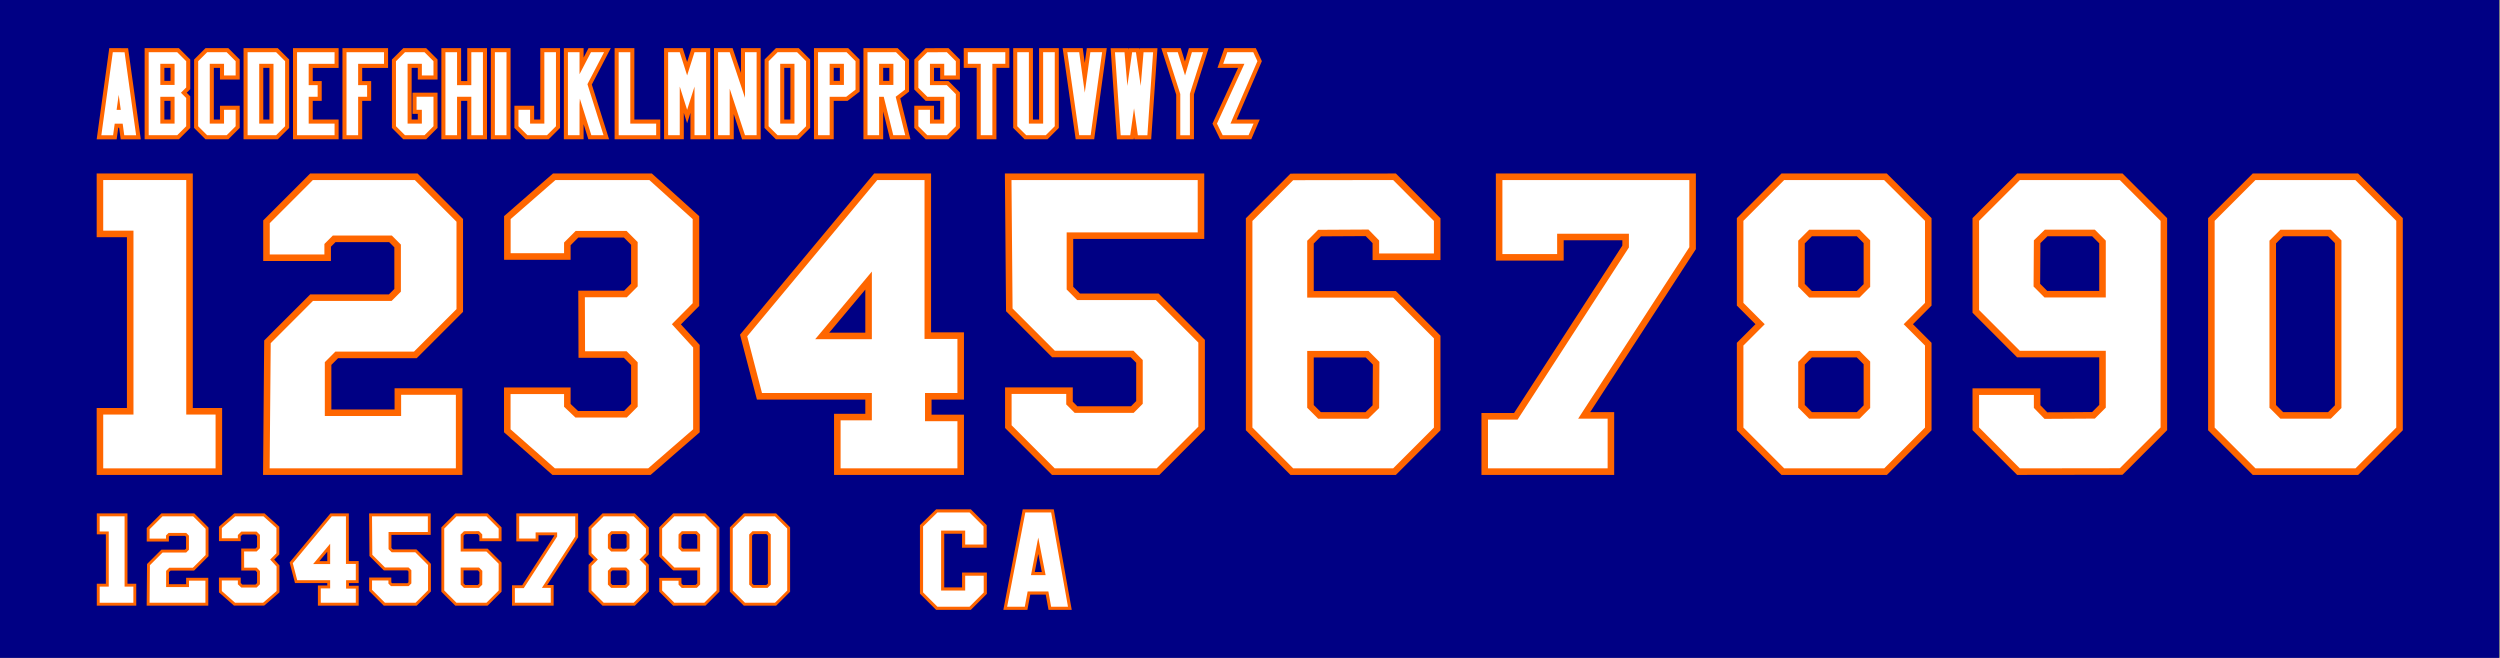 <?xml version="1.0" encoding="UTF-8" standalone="no"?>
<!-- Created with Inkscape (http://www.inkscape.org/) -->

<svg
   width="95in"
   height="25in"
   viewBox="0 0 2413 635"
   version="1.1"
   id="svg1"
   inkscape:version="1.4 (86a8ad7, 2024-10-11)"
   sodipodi:docname="Islanders 2009-Present NEW.svg"
   xml:space="preserve"
   xmlns:inkscape="http://www.inkscape.org/namespaces/inkscape"
   xmlns:sodipodi="http://sodipodi.sourceforge.net/DTD/sodipodi-0.dtd"
   xmlns="http://www.w3.org/2000/svg"
   xmlns:svg="http://www.w3.org/2000/svg"><rect x="0" y="0" width="2413" height="635" fill="#808080" stroke="none"/><sodipodi:namedview
     id="namedview1"
     pagecolor="#000084"
     bordercolor="#000000"
     borderopacity="0.25"
     inkscape:showpageshadow="2"
     inkscape:pageopacity="0.0"
     inkscape:pagecheckerboard="0"
     inkscape:deskcolor="#d1d1d1"
     inkscape:document-units="mm"
     inkscape:zoom="0.074378674"
     inkscape:cx="5445.1091"
     inkscape:cy="1297.4149"
     inkscape:window-width="1920"
     inkscape:window-height="1094"
     inkscape:window-x="-11"
     inkscape:window-y="-11"
     inkscape:window-maximized="1"
     inkscape:current-layer="layer1" /><defs
     id="defs1"><inkscape:path-effect
       effect="offset"
       id="path-effect191"
       is_visible="true"
       lpeversion="1.2"
       linejoin_type="miter"
       unit="mm"
       offset="3.5"
       miter_limit="4"
       attempt_force_join="false"
       update_on_knot_move="true" /><inkscape:path-effect
       effect="offset"
       id="path-effect189"
       is_visible="true"
       lpeversion="1.2"
       linejoin_type="miter"
       unit="mm"
       offset="3"
       miter_limit="4"
       attempt_force_join="false"
       update_on_knot_move="true" /><inkscape:path-effect
       effect="offset"
       id="path-effect169"
       is_visible="true"
       lpeversion="1.2"
       linejoin_type="miter"
       unit="mm"
       offset="6"
       miter_limit="4"
       attempt_force_join="false"
       update_on_knot_move="true" /><inkscape:path-effect
       effect="offset"
       id="path-effect140"
       is_visible="true"
       lpeversion="1.2"
       linejoin_type="miter"
       unit="mm"
       offset="3"
       miter_limit="4"
       attempt_force_join="false"
       update_on_knot_move="true" /><inkscape:path-effect
       effect="offset"
       id="path-effect16"
       is_visible="true"
       lpeversion="1.2"
       linejoin_type="miter"
       unit="mm"
       offset="6"
       miter_limit="4"
       attempt_force_join="false"
       update_on_knot_move="true" /><inkscape:path-effect
       effect="offset"
       id="path-effect13"
       is_visible="true"
       lpeversion="1.2"
       linejoin_type="miter"
       unit="mm"
       offset="6"
       miter_limit="4"
       attempt_force_join="false"
       update_on_knot_move="true" /><inkscape:path-effect
       effect="offset"
       id="path-effect191-2"
       is_visible="true"
       lpeversion="1.2"
       linejoin_type="miter"
       unit="mm"
       offset="3.5"
       miter_limit="4"
       attempt_force_join="false"
       update_on_knot_move="true" /><inkscape:path-effect
       effect="offset"
       id="path-effect189-7"
       is_visible="true"
       lpeversion="1.2"
       linejoin_type="miter"
       unit="mm"
       offset="3"
       miter_limit="4"
       attempt_force_join="false"
       update_on_knot_move="true" /><inkscape:path-effect
       effect="offset"
       id="path-effect169-9"
       is_visible="true"
       lpeversion="1.2"
       linejoin_type="miter"
       unit="mm"
       offset="6"
       miter_limit="4"
       attempt_force_join="false"
       update_on_knot_move="true" /><inkscape:path-effect
       effect="offset"
       id="path-effect140-5"
       is_visible="true"
       lpeversion="1.2"
       linejoin_type="miter"
       unit="mm"
       offset="3"
       miter_limit="4"
       attempt_force_join="false"
       update_on_knot_move="true" /><inkscape:path-effect
       effect="offset"
       id="path-effect16-4"
       is_visible="true"
       lpeversion="1.2"
       linejoin_type="miter"
       unit="mm"
       offset="6"
       miter_limit="4"
       attempt_force_join="false"
       update_on_knot_move="true" /><inkscape:path-effect
       effect="offset"
       id="path-effect13-3"
       is_visible="true"
       lpeversion="1.2"
       linejoin_type="miter"
       unit="mm"
       offset="6"
       miter_limit="4"
       attempt_force_join="false"
       update_on_knot_move="true" /></defs><g
     inkscape:groupmode="layer"
     id="layer2"
     inkscape:label="Background"
     sodipodi:insensitive="true"
     transform="scale(0.979,1.042)"><rect
       style="fill:#000084;fill-opacity:1;stroke:none;stroke-width:4.328;stroke-opacity:1;paint-order:markers stroke fill"
       id="rect203"
       width="2463.8"
       height="609.6"
       x="-2.4414063e-05"
       y="1.2207031e-05" /></g><g
     inkscape:label="Layer 1"
     inkscape:groupmode="layer"
     id="layer1"
     transform="translate(29.186,-0.396)"><g
       id="g236"
       transform="matrix(0.99,0,0,0.99,92.768,-16.938)"><g
         id="g219"
         transform="translate(-59.135)"><path
           id="path25"
           style="fill:#ff6600;fill-opacity:1;stroke-width:0.352;-inkscape-stroke:none;paint-order:stroke fill markers"
           d="m 366.259,68.417 c 1e-5,28.298 0,56.595 0,84.893 6.419,0 12.837,0 19.256,0 0,-12.497 0,-24.993 0,-37.49 1.993,0 3.986,0 5.979,0 0,12.497 0,24.993 0,37.49 6.418,0 12.836,0 19.254,0 0,-29.62 0,-59.24 0,-88.859 -6.418,0 -12.836,0 -19.254,0 0,10.704 0,21.409 0,32.113 -1.993,0 -3.986,0 -5.979,0 0,-10.704 0,-21.409 0,-32.113 -6.419,0 -12.837,0 -19.256,0 0,1.322 0,2.645 0,3.967 z" /><path
           style="fill:#ffffff;stroke-width:0.352;-inkscape-stroke:none;paint-order:stroke fill markers"
           d="m 370.226,68.416 h 11.321 v 32.115 h 13.912 V 68.416 h 11.321 v 80.926 H 395.459 V 111.852 H 381.547 v 37.49 H 370.226 Z"
           id="path117" /></g><g
         id="g214"
         transform="translate(-74.864)"><path
           id="path26"
           style="fill:#ff6600;fill-opacity:1;stroke-width:0.352;-inkscape-stroke:none;paint-order:stroke fill markers"
           d="m 150.857,65.61 c -3.309,3.309 -6.619,6.617 -9.928,9.926 -0.009,22.229 -0.019,44.457 -0.031,66.686 3.698,3.694 7.393,7.392 11.09,11.088 7.438,0 14.875,0 22.312,0 3.696,-3.696 7.392,-7.392 11.088,-11.088 0,-7.21 0,-14.419 0,-21.629 -6.419,0 -12.837,0 -19.256,0 0,4.487 0,8.974 0,13.461 -1.993,0 -3.986,0 -5.979,0 0,-16.783 0,-33.566 0,-50.35 1.993,0 3.986,0 5.979,0 0,3.773 0,7.547 0,11.32 6.419,0 12.837,0 19.256,0 0,-6.495 0,-12.991 0,-19.486 -3.696,-3.696 -7.392,-7.392 -11.088,-11.088 -7.427,0 -14.854,0 -22.281,0 -0.387,0.387 -0.775,0.773 -1.162,1.16 z" /><path
           style="fill:#ffffff;fill-opacity:1;stroke-width:0.352;-inkscape-stroke:none;paint-order:stroke fill markers"
           d="m 144.897,77.18 8.764,-8.764 h 18.996 l 8.764,8.764 V 91.058 H 170.099 V 79.737 h -13.912 v 58.284 h 13.912 v -13.461 h 11.321 v 16.018 l -8.764,8.764 h -19.027 l -8.764,-8.764 z"
           id="path118" /></g><g
         id="g222"
         transform="translate(-49.698)"><path
           id="path27"
           style="fill:#ff6600;fill-opacity:1;stroke-width:0.352;-inkscape-stroke:none;paint-order:stroke fill markers"
           d="m 476.241,68.417 c 0,28.298 0,56.595 0,84.893 6.418,0 12.836,0 19.254,0 0,-4.911 0,-9.823 0,-14.734 1.547,4.911 3.096,9.822 4.641,14.734 6.73,0 13.46,0 20.189,0 -5.609,-17.79 -11.21,-35.582 -16.816,-53.373 6.162,-11.829 12.323,-23.658 18.486,-35.486 -7.238,0 -14.475,0 -21.713,0 -1.597,3.062 -3.191,6.125 -4.787,9.188 0,-3.062 0,-6.125 0,-9.188 -6.418,0 -12.836,0 -19.254,0 0,1.322 0,2.645 0,3.967 z" /><path
           style="fill:#ffffff;stroke-width:0.352;-inkscape-stroke:none;paint-order:stroke fill markers"
           d="m 480.208,68.416 h 11.321 v 21.424 l 11.16,-21.424 h 12.765 l -16.221,31.143 15.684,49.783 h -11.87 l -11.21,-35.583 -0.307,5.498 v 30.085 h -11.321 z"
           id="path119"
           sodipodi:nodetypes="ccccccccccccc" /></g><g
         id="g223"
         transform="translate(-43.979)"><path
           id="path68"
           style="fill:#ff6600;fill-opacity:1;stroke-width:0.352;-inkscape-stroke:none;paint-order:stroke fill markers"
           d="m 520.005,68.417 c 0,28.298 0,56.595 0,84.893 14.829,0 29.658,0 44.486,0 0,-6.419 0,-12.837 0,-19.256 -8.411,0 -16.822,0 -25.232,0 0,-23.201 10e-6,-46.402 0,-69.604 -6.418,0 -12.836,0 -19.254,0 0,1.322 0,2.645 0,3.967 z" /><path
           style="fill:#ffffff;stroke-width:0.352;-inkscape-stroke:none;paint-order:stroke fill markers"
           d="m 523.971,68.416 h 11.321 v 69.605 h 25.233 v 11.321 h -36.555 z"
           id="path120" /></g><g
         id="g216"
         transform="translate(-68.573)"><path
           id="path69"
           style="fill:#ff6600;fill-opacity:1;stroke-width:0.352;-inkscape-stroke:none;paint-order:stroke fill markers"
           d="m 231.044,68.417 c 0,28.298 0,56.595 0,84.893 14.829,0 29.659,0 44.488,0 0,-6.419 0,-12.837 0,-19.256 -8.411,0 -16.823,0 -25.234,0 0,-6.078 0,-12.156 0,-18.234 2.915,0 5.831,0 8.746,0 0,-6.419 0,-12.837 0,-19.256 -2.915,0 -5.831,0 -8.746,0 0,-4.286 0,-8.573 0,-12.859 8.411,0 16.823,0 25.234,0 0,-6.418 0,-12.836 0,-19.254 -14.829,0 -29.659,0 -44.488,0 0,1.322 0,2.645 0,3.967 z" /><path
           style="fill:#ffffff;fill-opacity:1;stroke-width:0.352;-inkscape-stroke:none;paint-order:stroke fill markers"
           d="m 235.01,68.416 h 36.555 V 79.737 H 246.331 V 100.531 h 8.747 v 11.321 h -8.747 v 26.169 h 25.233 v 11.321 h -36.555 z"
           id="path121" /></g><g
         id="g217"
         transform="translate(-65.426)"><path
           id="path71"
           style="fill:#ff6600;fill-opacity:1;stroke-width:0.352;-inkscape-stroke:none;paint-order:stroke fill markers"
           d="m 276.114,68.417 c 0,28.298 0,56.595 0,84.893 6.419,0 12.837,0 19.256,0 0,-12.497 0,-24.993 0,-37.49 2.915,0 5.831,0 8.746,0 0,-6.419 0,-12.837 0,-19.256 -2.915,0 -5.831,0 -8.746,0 0,-4.286 0,-8.573 0,-12.859 8.411,0 16.822,0 25.232,0 0,-6.418 -1e-5,-12.836 0,-19.254 -14.829,0 -29.659,0 -44.488,0 0,1.322 0,2.645 0,3.967 z" /><path
           style="fill:#ffffff;fill-opacity:1;stroke-width:0.352;-inkscape-stroke:none;paint-order:stroke fill markers"
           d="m 280.082,68.416 h 36.555 V 79.737 H 291.403 V 100.531 h 8.747 v 11.321 h -8.747 v 37.49 h -11.321 z"
           id="path122" /></g><g
         id="g234"
         transform="translate(-5.03,-0.004)"><path
           id="path74"
           style="fill:#ff6600;fill-opacity:1;stroke-width:0.352;-inkscape-stroke:none;paint-order:stroke fill markers"
           d="m 1054.771,64.45 c -4.612,0.006 -9.224,0.014 -13.836,0.019 -1.281,4.325 -2.561,8.651 -3.842,12.977 -1.353,-4.327 -2.704,-8.654 -4.059,-12.98 -6.33,0 -12.659,0 -18.988,0 4.848,15.108 9.695,30.216 14.543,45.324 0,14.512 0,29.023 0,43.535 5.77,0 11.539,0 17.309,0 0,-14.607 0,-29.215 0,-43.822 4.768,-15.02 9.536,-30.04 14.303,-45.061 -1.81,0.003 -3.62,0.005 -5.43,0.008 z" /><path
           style="fill:#ffffff;stroke-width:0.352;-inkscape-stroke:none;paint-order:stroke fill markers"
           d="m 1019.486,68.433 h 10.632 l 7.079,22.642 6.704,-22.642 10.876,-0.017 -12.845,40.47 v 40.472 h -9.376 v -40.191 z"
           id="path123" /></g><g
         id="g215"
         transform="translate(-71.719)"><path
           id="path86"
           style="fill:#ff6600;fill-opacity:1;stroke-width:0.352;-inkscape-stroke:none;paint-order:stroke fill markers"
           d="m 185.972,68.417 c 0,28.298 0,56.595 0,84.893 11.133,0 22.267,0 33.4,0 3.696,-3.696 7.392,-7.392 11.088,-11.088 0,-22.228 0,-44.456 0,-66.684 -3.696,-3.696 -7.392,-7.392 -11.088,-11.088 -11.133,0 -22.267,0 -33.4,0 0,1.322 0,2.645 0,3.967 z m 25.232,15.287 c 0,16.783 0,33.566 0,50.35 -1.993,0 -3.986,0 -5.979,0 0,-16.783 0,-33.566 0,-50.35 1.993,0 3.986,0 5.979,0 z" /><path
           id="path124"
           style="fill:#ffffff;fill-opacity:1;stroke-width:0.352;-inkscape-stroke:none;paint-order:stroke fill markers"
           d="m 189.938,68.416 v 80.926 h 27.791 l 8.764,-8.763 V 77.18 l -8.764,-8.764 z m 11.321,11.321 h 13.912 v 58.284 H 201.259 Z" /></g><g
         id="g226"
         transform="translate(-34.538)"><path
           id="path88"
           style="fill:#ff6600;fill-opacity:1;stroke-width:0.352;-inkscape-stroke:none;paint-order:stroke fill markers"
           d="m 666.671,65.612 c -3.289,3.288 -6.576,6.579 -9.867,9.865 -0.029,22.247 -0.06,44.495 -0.09,66.742 3.697,3.697 7.393,7.393 11.09,11.09 7.438,0 14.875,0 22.312,0 3.696,-3.696 7.392,-7.392 11.088,-11.088 0,-22.228 0,-44.456 0,-66.684 -3.696,-3.696 -7.392,-7.392 -11.088,-11.088 -7.428,0 -14.855,0 -22.283,0 -0.387,0.387 -0.775,0.775 -1.162,1.162 z m 15.277,18.092 c 0,16.783 0,33.566 0,50.35 -1.993,0 -3.986,0 -5.979,0 0,-16.783 0,-33.566 0,-50.35 1.993,0 3.986,0 5.979,0 z" /><path
           id="path125"
           style="fill:#ffffff;stroke-width:0.352;-inkscape-stroke:none;paint-order:stroke fill markers"
           d="m 660.768,77.124 -0.086,63.454 8.764,8.764 19.027,-2e-4 8.764,-8.763 V 77.18 l -8.764,-8.764 -18.996,-10e-5 z m 11.235,2.613 h 13.912 v 58.284 h -13.912 z"
           sodipodi:nodetypes="cccccccccccccc" /></g><g
         id="g212"
         transform="translate(-81.749,0.009)"><path
           id="path89"
           style="fill:#ff6600;fill-opacity:1;stroke-width:0.352;-inkscape-stroke:none;paint-order:stroke fill markers"
           d="m 64.62,67.849 c -3.933,28.495 -7.865,56.99 -11.799,85.484 6.492,0 12.983,0 19.475,0 0.521,-3.773 1.042,-7.547 1.562,-11.32 0.817,-0.234 0.992,0.268 0.975,0.991 0.47,3.443 0.939,6.886 1.41,10.329 6.531,0 13.061,0 19.592,0 -4.125,-29.615 -8.247,-59.231 -12.371,-88.846 -6.123,-0.025 -12.246,-0.051 -18.369,-0.078 -0.158,1.146 -0.316,2.293 -0.475,3.439 z" /><path
           id="path126"
           style="fill:#ffffff;fill-opacity:1;stroke-width:0.352;-inkscape-stroke:none;paint-order:stroke fill markers"
           d="m 68.55,68.391 -11.176,80.975 h 11.466 l 1.562,-11.321 h 7.761 l 1.542,11.321 h 11.571 L 80.009,68.441 Z m 5.733,41.538 2.023,14.655 h -4.045 z" /></g><g
         id="g232"
         transform="translate(-13.946)"><path
           id="path90"
           style="fill:#ff6600;fill-opacity:1;stroke-width:0.352;-inkscape-stroke:none;paint-order:stroke fill markers"
           d="m 927.437,68.979 c 4.019,28.11 8.04,56.22 12.059,84.33 6.016,0 12.031,0 18.047,0 4.092,-29.62 8.187,-59.24 12.279,-88.859 -6.492,0 -12.984,0 -19.477,0 -0.662,4.797 -1.324,9.594 -1.986,14.391 -0.662,-4.797 -1.324,-9.594 -1.986,-14.391 -6.527,0 -13.055,0 -19.582,0 0.215,1.51 0.431,3.02 0.646,4.529 z" /><path
           style="fill:#ffffff;stroke-width:0.352;-inkscape-stroke:none;paint-order:stroke fill markers"
           d="m 965.268,68.416 -11.183,80.926 h -11.149 l -11.571,-80.926 11.551,1e-4 5.443,39.437 5.443,-39.437 z"
           id="path127" /></g><g
         id="g229"
         transform="translate(-23.992,0.002)"><path
           id="path91"
           style="fill:#ff6600;fill-opacity:1;stroke-width:0.352;-inkscape-stroke:none;paint-order:stroke fill markers"
           d="m 823.935,64.45 c -6.889,0.01 -13.779,0.022 -20.668,0.031 -3.684,3.685 -7.369,7.368 -11.051,11.055 -0.012,9.731 -0.024,19.462 -0.035,29.193 3.697,3.697 7.393,7.393 11.09,11.09 4.715,0 9.431,0 14.146,0 0,6.078 0,12.156 0,18.234 -1.993,0 -3.986,0 -5.979,0 0,-4.487 0,-8.974 0,-13.461 -6.419,0 -12.837,0 -19.256,0 0,7.21 0,14.419 0,21.629 3.696,3.696 7.392,7.392 11.088,11.088 7.438,0 14.875,0 22.312,0 3.696,-3.696 7.392,-7.392 11.088,-11.088 0,-11.523 0,-23.046 0,-34.568 -3.694,-3.698 -7.391,-7.393 -11.086,-11.09 -4.715,0 -9.431,0 -14.146,0 0,-4.286 0,-8.573 0,-12.859 1.993,0 3.986,0 5.979,0 0,3.773 0,7.547 0,11.32 6.418,0 12.836,0 19.254,0 0,-6.495 0,-12.991 0,-19.486 -3.696,-3.697 -7.395,-7.393 -11.09,-11.092 -0.549,0.001 -1.098,0.003 -1.646,0.004 z" /><path
           style="fill:#ffffff;fill-opacity:1;stroke-width:0.352;-inkscape-stroke:none;paint-order:stroke fill markers"
           d="m 796.18,77.18 8.733,-8.733 19.027,-0.031 8.764,8.764 v 13.878 h -11.321 V 79.737 H 807.471 v 20.794 h 16.469 l 8.764,8.764 v 31.283 l -8.764,8.764 h -19.027 l -8.764,-8.764 v -16.018 h 11.321 v 13.461 h 13.912 v -26.169 h -16.469 l -8.764,-8.764 z"
           id="path128" /></g><g
         id="g225"
         transform="translate(-37.686,9.8e-4)"><path
           id="path101"
           style="fill:#ff6600;fill-opacity:1;stroke-width:0.352;-inkscape-stroke:none;paint-order:stroke fill markers"
           d="m 610.622,68.407 c 0,28.298 0,56.595 0,84.893 6.419,0 12.837,0 19.256,0 0,-8.189 0,-16.379 0,-24.568 2.698,8.195 5.394,16.391 8.094,24.586 6.053,0 12.107,0 18.16,0 0,-29.62 0,-59.24 0,-88.859 -6.419,0 -12.837,0 -19.256,0 0,8.049 0,16.099 0,24.148 -2.704,-8.055 -5.407,-16.111 -8.111,-24.166 -6.048,1e-5 -12.095,0 -18.143,0 0,1.322 0,2.645 0,3.967 z" /><path
           id="path129"
           style="fill:#ffffff;stroke-width:0.352;-inkscape-stroke:none;paint-order:stroke fill markers"
           d="m 614.59,68.408 v 80.926 h 11.322 v -45.347 l 14.932,45.364 h 11.321 V 68.425 H 640.844 v 44.47 L 625.911,68.408 Z"
           sodipodi:nodetypes="ccccccccccc" /></g><g
         id="g213"
         transform="translate(-78.012)"><path
           id="path102"
           style="fill:#ff6600;fill-opacity:1;stroke-width:0.352;-inkscape-stroke:none;paint-order:stroke fill markers"
           d="m 95.827,68.417 c 0,28.298 0,56.595 0,84.893 11.133,0 22.267,0 33.4,0 3.696,-3.696 7.392,-7.392 11.088,-11.088 0,-10.273 0,-20.547 0,-30.82 -1.161,-1.161 -2.322,-2.322 -3.482,-3.482 1.161,-1.161 2.322,-2.322 3.482,-3.482 0,-9.633 0,-19.266 0,-28.898 -3.696,-3.696 -7.392,-7.392 -11.088,-11.088 -11.133,0 -22.267,0 -33.4,0 0,1.322 0,2.645 0,3.967 z m 25.232,15.287 c 0,4.213 0,8.426 0,12.639 -1.993,0 -3.986,0 -5.979,0 0,-4.213 0,-8.426 0,-12.639 1.993,0 3.986,0 5.979,0 z m 0,32.115 c 0,6.078 0,12.156 0,18.234 -1.993,0 -3.986,0 -5.979,0 0,-6.078 0,-12.156 0,-18.234 1.993,0 3.986,0 5.979,0 z" /><path
           id="path130"
           style="fill:#ffffff;fill-opacity:1;stroke-width:0.352;-inkscape-stroke:none;paint-order:stroke fill markers"
           d="m 99.794,68.416 v 80.926 h 27.791 l 8.764,-8.763 v -27.534 l -5.125,-5.126 5.125,-5.126 V 77.18 l -8.764,-8.764 z m 11.321,11.321 h 13.912 v 20.573 h -13.912 z m 0,32.115 h 13.912 v 26.169 h -13.912 z" /></g><g
         id="g230"
         transform="translate(-20.847)"><path
           id="path103"
           style="fill:#ff6600;fill-opacity:1;stroke-width:0.352;-inkscape-stroke:none;paint-order:stroke fill markers"
           d="m 837.255,68.417 c 0,5.096 0,10.191 0,15.287 4.206,0 8.411,0 12.617,0 0,23.202 0,46.404 0,69.605 6.418,0 12.836,0 19.254,0 0,-23.202 0,-46.404 0,-69.605 4.206,0 8.411,0 12.617,0 0,-6.418 0,-12.836 0,-19.254 -14.829,0 -29.659,0 -44.488,0 0,1.322 0,2.645 0,3.967 z" /><path
           style="fill:#ffffff;fill-opacity:1;stroke-width:0.352;-inkscape-stroke:none;paint-order:stroke fill markers"
           d="m 841.222,68.416 h 36.555 v 11.321 h -12.617 v 69.605 H 853.838 V 79.737 h -12.617 z"
           id="path131"
           sodipodi:nodetypes="ccccccccc" /></g><g
         id="g231"
         transform="translate(-17.701)"><path
           id="path104"
           style="fill:#ff6600;fill-opacity:1;stroke-width:0.352;-inkscape-stroke:none;paint-order:stroke fill markers"
           d="m 882.327,68.417 c 0,24.602 0,49.203 0,73.805 3.696,3.696 7.392,7.392 11.088,11.088 7.437,0 14.874,0 22.311,0 3.698,-3.694 7.393,-7.391 11.09,-11.086 0,-25.924 0,-51.849 0,-77.773 -6.419,0 -12.837,0 -19.256,0 0,23.201 0,46.402 0,69.604 -1.993,0 -3.986,0 -5.979,0 0,-23.201 0,-46.402 0,-69.604 -6.418,0 -12.836,0 -19.254,0 0,1.322 0,2.645 0,3.967 z" /><path
           style="fill:#ffffff;fill-opacity:1;stroke-width:0.352;-inkscape-stroke:none;paint-order:stroke fill markers"
           d="m 886.293,68.416 h 11.321 v 69.605 h 13.912 V 68.416 h 11.321 v 72.162 l -8.764,8.764 h -19.027 l -8.764,-8.764 z"
           id="path132" /></g><g
         id="g220"
         transform="translate(-55.989)"><path
           id="path105"
           style="fill:#ff6600;fill-opacity:1;stroke-width:0.352;-inkscape-stroke:none;paint-order:stroke fill markers"
           d="m 411.331,68.417 c 0,28.298 0,56.595 0,84.893 6.418,0 12.836,0 19.254,0 0,-29.62 0,-59.24 0,-88.859 -6.418,0 -12.836,0 -19.254,0 0,1.322 0,2.645 0,3.967 z" /><path
           style="fill:#ffffff;stroke-width:0.352;-inkscape-stroke:none;paint-order:stroke fill markers"
           d="m 415.298,68.416 h 11.321 v 80.926 h -11.321 z"
           id="path133" /></g><g
         id="g228"
         transform="translate(-28.247)"><path
           id="path106"
           style="fill:#ff6600;fill-opacity:1;stroke-width:0.352;-inkscape-stroke:none;paint-order:stroke fill markers"
           d="m 746.861,68.417 c 0,28.298 0,56.595 0,84.893 6.418,0 12.836,0 19.254,0 0,-9.059 0,-18.117 0,-27.176 2.251,9.059 4.501,18.117 6.752,27.176 6.613,0 13.227,0 19.84,0 -3.306,-13.298 -6.608,-26.596 -9.912,-39.895 2.852,-2.191 5.702,-4.384 8.555,-6.574 0,-10.434 0,-20.868 0,-31.303 -3.696,-3.696 -7.392,-7.392 -11.088,-11.088 -11.133,0 -22.267,0 -33.4,0 0,1.322 0,2.645 0,3.967 z m 25.232,15.287 c 0,4.213 0,8.426 0,12.639 -1.993,0 -3.986,0 -5.979,0 0,-4.213 0,-8.426 0,-12.639 1.993,0 3.986,0 5.979,0 z" /><path
           id="path134"
           style="fill:#ffffff;fill-opacity:1;stroke-width:0.352;-inkscape-stroke:none;paint-order:stroke fill markers"
           d="m 750.827,68.416 v 80.926 h 11.321 v -37.49 h 4.506 l 9.313,37.49 h 11.665 l -9.313,-37.49 9.062,-6.966 V 77.18 l -8.764,-8.764 z m 11.321,11.321 h 13.912 v 20.573 h -13.912 z"
           sodipodi:nodetypes="ccccccccccccccccc" /></g><g
         id="g227"
         transform="translate(-31.393)"><path
           id="path107"
           style="fill:#ff6600;fill-opacity:1;stroke-width:0.352;-inkscape-stroke:none;paint-order:stroke fill markers"
           d="m 701.788,68.417 c 0,28.298 0,56.595 0,84.893 6.418,0 12.836,0 19.254,0 0,-12.497 0,-24.993 0,-37.49 4.518,0 9.036,0 13.555,0 3.892,-2.994 7.786,-5.987 11.68,-8.979 0,-10.434 0,-20.868 0,-31.303 -3.696,-3.696 -7.392,-7.392 -11.088,-11.088 -11.133,0 -22.267,0 -33.4,0 0,1.322 0,2.645 0,3.967 z m 25.232,15.287 c 0,4.213 0,8.426 0,12.639 -1.993,0 -3.986,0 -5.979,0 0,-4.213 0,-8.426 0,-12.639 1.993,0 3.986,0 5.979,0 z" /><path
           id="path135"
           style="fill:#ffffff;fill-opacity:1;stroke-width:0.352;-inkscape-stroke:none;paint-order:stroke fill markers"
           d="m 705.754,68.416 v 80.926 h 11.322 v -37.49 h 4.506 11.665 l 9.062,-6.966 V 77.18 l -8.764,-8.764 z m 11.322,11.321 h 13.912 v 20.573 h -13.912 z"
           sodipodi:nodetypes="ccccccccccccccc" /></g><g
         id="g235"
         transform="translate(0,-0.016)"><path
           id="path108"
           style="fill:#ff6600;fill-opacity:1;stroke-width:0.352;-inkscape-stroke:none;paint-order:stroke fill markers"
           d="m 1069.581,67.124 c -1.932,5.532 -3.864,11.064 -5.795,16.596 6.693,0 13.385,0 20.078,0 -8.321,18.126 -16.645,36.252 -24.965,54.379 2.5,5.076 5,10.151 7.5,15.227 10.106,0 20.212,0 30.318,0 2.758,-6.418 5.516,-12.836 8.275,-19.254 -7.497,0 -14.993,0 -22.49,0 8.188,-18.977 16.374,-37.955 24.562,-56.932 -1.954,-4.225 -3.907,-8.45 -5.861,-12.674 -10.231,0 -20.462,0 -30.693,0 -0.31,0.886 -0.62,1.772 -0.93,2.658 z" /><path
           style="fill:#ffffff;fill-opacity:1;stroke-width:0.352;-inkscape-stroke:none;paint-order:stroke fill markers"
           d="m 1073.328,68.432 h 25.339 l 4.054,8.764 -26.251,60.841 h 22.501 l -4.865,11.321 h -25.238 l -5.575,-11.321 26.758,-58.284 h -20.677 z"
           id="path136" /></g><g
         id="g218"
         transform="translate(-62.28)"><path
           id="path109"
           style="fill:#ff6600;fill-opacity:1;stroke-width:0.352;-inkscape-stroke:none;paint-order:stroke fill markers"
           d="m 331.144,65.61 c -3.319,3.318 -6.638,6.636 -9.957,9.955 0,22.219 0,44.438 0,66.656 3.696,3.696 7.392,7.392 11.088,11.088 7.438,0 14.875,0 22.312,0 3.696,-3.696 7.392,-7.392 11.088,-11.088 0,-11.445 0,-22.891 0,-34.336 -8.14,0 -16.28,0 -24.42,0 0,6.88 0,13.76 0,20.641 1.722,0 3.444,0 5.166,0 0,1.842 0,3.685 0,5.527 -1.993,0 -3.986,0 -5.979,0 0,-16.783 0,-33.566 0,-50.35 1.993,0 3.986,0 5.979,0 0,3.773 0,7.547 0,11.32 6.418,0 12.836,0 19.254,0 0,-6.495 0,-12.991 0,-19.486 -3.696,-3.696 -7.392,-7.392 -11.088,-11.088 -7.427,0 -14.854,0 -22.281,0 -0.387,0.387 -0.775,0.773 -1.162,1.16 z" /><path
           style="fill:#ffffff;stroke-width:0.352;-inkscape-stroke:none;paint-order:stroke fill markers"
           d="m 325.154,77.211 8.795,-8.795 h 18.996 l 8.764,8.764 V 91.058 H 350.387 V 79.737 h -13.912 v 58.284 h 13.912 v -13.461 h -5.165 v -12.708 h 16.487 v 28.726 l -8.764,8.764 h -19.027 l -8.764,-8.764 z"
           id="path137" /></g><g
         id="g221"
         transform="translate(-52.844)"><path
           id="path110"
           style="fill:#ff6600;fill-opacity:1;stroke-width:0.352;-inkscape-stroke:none;paint-order:stroke fill markers"
           d="m 456.404,68.417 c 0,21.879 0,43.758 0,65.637 -1.993,0 -3.986,0 -5.979,0 0,-4.487 0,-8.974 0,-13.461 -6.419,0 -12.837,0 -19.256,0 0,7.21 0,14.419 0,21.629 3.696,3.696 7.392,7.392 11.088,11.088 7.438,0 14.875,0 22.312,0 3.696,-3.696 7.392,-7.392 11.088,-11.088 0,-25.924 0,-51.848 0,-77.771 -6.418,0 -12.836,0 -19.254,0 0,1.322 0,2.645 0,3.967 z" /><path
           style="fill:#ffffff;stroke-width:0.352;-inkscape-stroke:none;paint-order:stroke fill markers"
           d="m 471.691,68.416 v 72.162 l -8.764,8.764 H 443.9 l -8.764,-8.764 v -16.018 h 11.321 v 13.461 h 13.912 V 68.416 Z"
           id="path138" /></g><g
         id="g224"
         transform="translate(-40.833)"><path
           id="path111"
           style="fill:#ff6600;fill-opacity:1;stroke-width:0.352;-inkscape-stroke:none;paint-order:stroke fill markers"
           d="m 565.075,68.417 c 0,28.298 0,56.595 0,84.893 6.419,0 12.837,0 19.256,0 0,-8.603 0,-17.206 0,-25.809 1.076,3.386 2.152,6.772 3.229,10.158 1.075,-3.382 2.15,-6.764 3.225,-10.146 0,8.599 0,17.198 0,25.797 6.419,0 12.837,0 19.256,0 -10e-6,-29.62 0,-59.24 0,-88.859 -6.064,0 -12.128,0 -18.191,0 -1.43,4.499 -2.859,8.997 -4.289,13.496 -1.431,-4.499 -2.862,-8.997 -4.293,-13.496 -6.064,0 -12.128,0 -18.191,0 0,1.322 0,2.645 0,3.967 z" /><path
           id="path139"
           style="fill:#ffffff;stroke-width:0.352;-inkscape-stroke:none;paint-order:stroke fill markers"
           d="m 569.043,68.416 v 80.926 h 11.322 v -47.424 l 7.196,22.642 7.191,-22.626 v 47.408 H 606.072 V 68.416 h -11.321 l -7.191,22.627 -7.196,-22.627 z" /></g><g
         id="g233"
         transform="translate(-9.932,0.026)"><path
           id="path113"
           style="fill:#ff6600;fill-opacity:1;stroke-width:2.613;paint-order:stroke fill markers"
           inkscape:label="W"
           d="m 969.827,68.69 c 1.944,28.206 3.885,56.413 5.832,84.619 5.482,0 10.964,0 16.445,0 0.09,-0.642 0.181,-1.284 0.271,-1.926 0.091,0.642 0.182,1.284 0.273,1.926 5.482,0 10.963,0 16.445,0 2.043,-29.62 4.084,-59.239 6.123,-88.859 -5.73,0 -11.46,0 -17.189,0 -0.06,0.308 -0.086,1.889 -0.173,1.238 -0.146,-0.542 0.087,-1.52 -0.775,-1.238 -3.336,0 -6.672,0 -10.007,0 -0.078,0.31 -0.191,1.884 -0.242,1.236 -0.114,-0.544 0.171,-1.522 -0.705,-1.236 -5.53,0 -11.06,0 -16.589,0 0.097,1.413 0.194,2.827 0.291,4.24 z" /><path
           style="fill:#ffffff;stroke-width:2.613;paint-order:stroke fill markers"
           d="m 973.785,68.416 h 9.296 l 2.789,32.808 4.648,-32.808 h 3.718 l 4.648,32.808 2.789,-32.808 h 9.296 l -5.577,80.926 h -9.296 l -3.718,-26.246 -3.718,26.246 h -9.296 z"
           id="path140"
           inkscape:label="W" /></g></g><g
       id="g264"
       transform="matrix(0.996,0,0,0.996,-33.498,-78.675)"><g
         id="g257"><path
           id="path143"
           style="fill:#ff6600;fill-opacity:1;stroke:none;stroke-width:0.569;paint-order:markers stroke fill"
           d="m 849.568,249.801 c -42.699,51.305 -85.4,102.608 -128.098,153.914 5.46,20.963 10.921,41.926 16.381,62.889 35.01,0 70.02,0 105.029,0 0,4.6 0,9.201 0,13.801 -10.098,0 -20.197,0 -30.295,0 0,19.736 0,39.473 0,59.209 41.968,0 83.936,0 125.904,0 0,-19.463 0,-38.926 0,-58.389 -10.467,0 -20.935,0 -31.402,0 0,-4.874 0,-9.747 0,-14.621 10.467,0 20.935,0 31.402,0 0,-21.714 0,-43.427 0,-65.141 -10.624,0 -21.249,0 -31.873,0 0,-51.316 0,-102.633 0,-153.949 -18.382,0 -36.763,0 -55.145,0 -0.635,0.762 -1.27,1.525 -1.904,2.287 z m -6.688,151.977 c -11.664,0 -23.328,0 -34.992,0 11.664,-13.921 23.328,-27.842 34.992,-41.764 0,13.921 0,27.842 0,41.764 z" /><path
           id="path1"
           style="fill:#ffffff;stroke:none;stroke-width:0.569;paint-order:markers stroke fill"
           d="m 854.448,253.863 -126.011,151.406 14.322,54.984 h 106.471 v 26.5 h -30.295 l 2e-4,46.51 h 113.205 v -45.69 h -31.402 V 460.253 h 31.402 v -52.442 h -31.873 V 253.863 Z m -5.218,88.685 v 65.578 h -54.946 z"
           sodipodi:nodetypes="cccccccccccccccccccc" /></g><g
         id="g260"><path
           id="path148"
           style="fill:#ff6600;fill-opacity:1;stroke:none;stroke-width:0.656;paint-order:markers stroke fill"
           d="m 1453.924,253.863 c 0,26.03 0,52.06 0,78.09 21.912,10e-6 43.824,0 65.736,0 0,-6.576 0,-13.152 0,-19.729 18.954,0 37.907,0 56.861,0 -0.036,1.722 0.072,3.486 -0.054,5.182 -34.973,54.079 -69.946,108.158 -104.918,162.236 -10.529,0 -21.059,0 -31.588,0 0,19.99 0,39.98 0,59.971 42.878,0 85.757,0 128.635,0 0,-20.289 0,-40.578 0,-60.867 -7.744,0 -15.487,0 -23.23,0 34.133,-52.642 68.268,-105.283 102.4,-157.926 0,-24.436 0,-48.871 0,-73.307 -64.614,0 -129.228,0 -193.842,0 0,2.117 0,4.233 0,6.35 z" /><path
           style="fill:#ffffff;stroke:none;stroke-width:0.656;paint-order:markers stroke fill"
           d="m 1446.31,533.263 h 115.936 v -48.168 h -28.568 l 107.737,-166.154 v -65.078 h -181.142 v 71.74 h 53.036 v -19.728 h 69.562 v 13.323 l -107.866,166.794 h -28.696 z"
           id="path30"
           sodipodi:nodetypes="ccccccccccccccc" /></g><g
         id="g255"><path
           id="path157"
           style="fill:#ff6600;fill-opacity:1;stroke:none;stroke-width:0.658;paint-order:markers stroke fill"
           d="m 303.025,249.373 c -14.542,14.542 -29.085,29.083 -43.627,43.625 0,13.105 0,26.211 0,39.316 21.88,0 43.76,0 65.641,0 0,-4.622 0,-9.243 0,-13.865 1.479,-1.479 2.957,-2.958 4.436,-4.438 17.318,0 34.637,0 51.955,0 1.682,1.682 3.365,3.365 5.047,5.047 0,13.443 0,26.887 0,40.33 -1.763,1.763 -3.526,3.526 -5.289,5.289 -25.393,0 -50.786,0 -76.18,0 -14.887,14.887 -29.773,29.773 -44.66,44.66 -0.369,43.425 -0.741,86.85 -1.111,130.275 64.403,0 128.806,0 193.209,0 0,-27.994 0,-55.988 0,-83.982 -21.915,0 -43.829,0 -65.744,0 0,6.85 0,13.701 0,20.551 -20.416,0 -40.832,0 -61.248,0 0,-14.4 10e-6,-28.801 0,-43.201 2.164,-2.164 4.328,-4.328 6.492,-6.492 25.398,0 50.797,0 76.195,0 14.971,-14.972 29.943,-29.944 44.914,-44.916 0,-29.988 0,-59.975 0,-89.963 -14.699,-14.699 -29.397,-29.397 -44.096,-44.096 -34.691,0 -69.383,0 -104.074,0 -0.62,0.62 -1.24,1.24 -1.859,1.859 z" /><path
           style="fill:#ffffff;stroke:none;stroke-width:0.658;paint-order:markers stroke fill"
           d="M 265.64,533.263 H 446.095 V 461.98 H 393.051 v 20.55 h -73.947 v -52.182 l 10.211,-10.211 H 405.509 l 41.196,-41.196 v -84.701 l -40.378,-40.378 h -98.813 l -41.766,41.766 v 30.335 h 52.94 v -10.147 l 8.156,-8.156 h 57.215 l 8.766,8.766 v 45.591 l -9.007,9.007 h -76.18 l -40.964,40.964 z"
           id="path31"
           sodipodi:nodetypes="ccccccccccccccccccccccccc" /></g><g
         id="g258"><path
           id="path150"
           style="fill:#ff6600;fill-opacity:1;stroke:none;stroke-width:0.658;paint-order:markers stroke fill"
           d="m 978.193,253.916 c 0.353,42.349 0.706,84.698 1.059,127.047 14.887,14.887 29.773,29.775 44.66,44.662 25.393,0 50.786,0 76.18,0 1.762,1.762 3.525,3.525 5.287,5.287 0,12.385 0,24.77 0,37.154 -1.682,1.683 -3.365,3.366 -5.047,5.049 -17.318,0 -34.635,0 -51.953,0 -1.479,-1.479 -2.958,-2.958 -4.438,-4.438 0,-4.622 0,-9.243 0,-13.865 -21.88,0 -43.759,0 -65.639,0 0,13.105 0,26.21 0,39.314 15.162,15.162 30.323,30.324 45.484,45.486 34.691,0 69.383,0 104.074,0 14.699,-14.699 29.398,-29.398 44.098,-44.098 0,-28.929 0,-57.858 0,-86.787 -14.972,-14.971 -29.944,-29.943 -44.916,-44.914 -25.398,0 -50.796,0 -76.193,0 -2.164,-2.164 -4.328,-4.328 -6.492,-6.492 0,-15.459 0,-30.918 0,-46.377 42.33,0 84.66,0 126.99,0 0,-21.144 0,-42.288 0,-63.432 -64.402,0 -128.805,0 -193.207,0 0.018,2.134 0.035,4.268 0.053,6.402 z" /><path
           style="fill:#ffffff;stroke:none;stroke-width:0.658;paint-order:markers stroke fill"
           d="m 984.544,253.863 h 180.455 v 50.733 l -126.991,-1.9e-4 v 55.357 l 10.211,10.211 h 76.194 l 41.197,41.196 v 81.526 l -40.378,40.378 h -98.813 l -41.766,-41.766 v -30.335 h 52.94 v 10.147 l 8.156,8.156 h 57.215 l 8.766,-8.766 v -42.416 l -9.007,-9.007 h -76.179 l -40.964,-40.964 z"
           id="path33"
           sodipodi:nodetypes="ccccccccccccccccccccccc" /></g><g
         id="g254"><path
           id="path151"
           style="fill:#ff6600;fill-opacity:1;stroke:none;stroke-width:0.637;stroke-opacity:1;paint-order:markers stroke fill"
           d="m 98.01,253.863 c 0,18.462 0,36.923 0,55.385 9.773,0 19.547,0 29.32,0 0,55.176 0,110.352 0,165.527 -9.773,0 -19.547,0 -29.32,0 0,21.613 0,43.225 0,64.838 40.525,0 81.051,0 121.576,0 0,-21.613 0,-43.225 0,-64.838 -9.473,0 -18.947,0 -28.42,0 0,-75.754 0,-151.508 0,-227.262 -31.052,0 -62.104,0 -93.156,0 0,2.117 0,4.233 0,6.35 z" /><path
           style="fill:#ffffff;stroke:none;stroke-width:0.637;stroke-opacity:1;paint-order:markers stroke fill"
           d="m 133.679,302.898 h -29.321 v -49.035 h 80.458 V 481.126 h 28.42 v 52.138 H 104.36 V 481.126 h 29.319 z"
           id="path34"
           sodipodi:nodetypes="ccccccccccc" /></g><g
         id="g256"><path
           id="path152"
           style="fill:#ff6600;fill-opacity:1;stroke:none;stroke-width:0.064;stroke-opacity:1;paint-order:markers stroke fill"
           d="m 538.418,249.076 c -15.197,13.247 -30.395,26.495 -45.592,39.742 0,14.105 0,28.21 0,42.314 21.489,0 42.978,0 64.467,0 0,-4.695 0,-9.391 0,-14.086 2.496,-2.496 4.992,-4.992 7.488,-7.488 14.707,0 29.414,0 44.121,0 2.341,2.342 4.682,4.684 7.023,7.025 0,12.569 0,25.138 0,37.707 -2.268,2.268 -4.535,4.535 -6.803,6.803 -14.794,0 -29.589,0 -44.383,0 0.073,21.678 0.145,43.357 0.219,65.035 14.648,0 29.296,0 43.943,0 2.341,2.341 4.682,4.682 7.023,7.023 0,12.57 0,25.139 0,37.709 -2.268,2.268 -4.535,4.536 -6.803,6.805 -14.874,0 -29.747,0 -44.621,0 -2.403,-2.273 -4.806,-4.546 -7.209,-6.818 0,-5.318 0,-10.637 0,-15.955 -21.511,0 -43.022,0 -64.533,0 0,14.465 0,28.931 0,43.396 15.64,13.776 31.281,27.55 46.922,41.324 31.711,0 63.422,0 95.133,0 15.856,-13.765 31.712,-27.532 47.568,-41.297 0,-28.224 0,-56.448 0,-84.672 -6.063,-6.634 -12.125,-13.268 -18.188,-19.902 5.915,-5.968 11.832,-11.933 17.746,-17.902 0,-28.986 0,-57.973 0,-86.959 -15.304,-13.788 -30.608,-27.577 -45.91,-41.367 -31.94,0 -63.88,0 -95.82,0 -0.598,0.521 -1.195,1.042 -1.793,1.562 z" /><path
           id="path37"
           style="fill:#ffffff;stroke:none;stroke-width:0.064;stroke-opacity:1;paint-order:markers stroke fill"
           d="m 499.109,461.243 v 34.178 l 42.971,37.843 h 90.363 l 43.59,-37.843 v -79.311 L 655.432,393.563 675.591,373.228 v -81.521 l -41.998,-37.843 H 542.589 l -43.413,37.843 v 33.077 h 51.769 v -10.366 l 11.207,-11.207 h 49.381 l 10.743,10.743 v 42.97 l -10.522,10.521 h -40.642 l 0.177,52.336 h 40.245 l 10.743,10.743 v 42.971 l -10.522,10.522 h -49.779 l -11.03,-10.433 v -12.339"
           sodipodi:nodetypes="ccccccccccccccccccccccccccccc" /></g><g
         id="g261"><path
           id="path153"
           style="fill:#ff6600;fill-opacity:1;stroke-width:0.357;-inkscape-stroke:none;paint-order:stroke fill markers"
           d="m 1728.857,249.373 c -13.796,13.796 -27.591,27.591 -41.387,41.387 0,28.255 0,56.509 0,84.764 6.013,6.013 12.026,12.026 18.039,18.039 -6.013,6.014 -12.026,12.028 -18.039,18.041 0,28.255 0,56.509 0,84.764 14.415,14.415 28.831,28.831 43.246,43.246 34.062,0 68.124,0 102.186,0 14.415,-14.415 28.831,-28.831 43.246,-43.246 0,-28.255 0,-56.51 0,-84.766 -6.013,-6.013 -12.026,-12.026 -18.039,-18.039 6.013,-6.013 12.026,-12.026 18.039,-18.039 0,-28.257 0,-56.513 0,-84.77 -14.458,-14.413 -28.916,-28.827 -43.375,-43.24 -34.019,0 -68.038,0 -102.057,0 -0.62,0.62 -1.24,1.24 -1.859,1.859 z m 74.863,58.965 c 2.202,2.202 4.404,4.405 6.606,6.607 0,13.271 0,26.542 0,39.812 -2.202,2.202 -4.404,4.404 -6.606,6.605 -14.512,-10e-4 -29.023,-0.003 -43.535,-0.004 -2.298,-2.298 -4.596,-4.596 -6.894,-6.895 0,-13.078 0,-26.156 0,-39.234 2.298,-2.298 4.596,-4.595 6.894,-6.893 14.512,0 29.023,0 43.535,0 z m 0,117.422 c 2.202,2.202 4.404,4.404 6.606,6.605 0,13.271 0,26.542 0,39.812 -2.202,2.202 -4.404,4.405 -6.606,6.607 -14.512,-0.001 -29.023,-0.003 -43.535,-0.004 -2.298,-2.298 -4.596,-4.596 -6.894,-6.895 0,-13.078 0,-26.156 0,-39.234 2.298,-2.298 4.596,-4.595 6.894,-6.893 14.512,0 29.023,0 43.535,0 z" /><path
           id="path162-4"
           style="fill:#ffffff;fill-opacity:1;stroke-width:0.357;-inkscape-stroke:none;paint-order:stroke fill markers"
           d="m 1733.348,253.863 -39.528,39.527 v 79.502 l 20.671,20.671 -20.671,20.671 v 79.502 l 39.528,39.527 h 96.924 l 39.528,-39.527 v -79.503 l -20.67,-20.67 20.67,-20.67 V 293.391 l -39.651,-39.527 z m 24.206,48.125 h 48.796 l 10.326,10.326 v 45.074 l -10.326,10.325 -48.796,-0.004 -10.613,-10.613 v -44.495 z m 0,117.421 h 48.796 l 10.326,10.326 v 45.074 l -10.326,10.326 -48.796,-0.004 -10.613,-10.613 v -44.495 z" /></g><g
         id="g263"><path
           id="path154"
           style="fill:#ff6600;fill-opacity:1;stroke-width:0.357;-inkscape-stroke:none;paint-order:stroke fill markers"
           d="m 2185.537,249.373 c -13.796,13.796 -27.591,27.591 -41.387,41.387 0,68.536 0,137.072 0,205.607 14.415,14.415 28.831,28.831 43.246,43.246 34.062,0 68.125,0 102.188,0 14.415,-14.415 28.831,-28.831 43.246,-43.246 0,-68.538 0,-137.076 0,-205.613 -14.458,-14.413 -28.917,-28.827 -43.375,-43.24 -34.02,0 -68.039,0 -102.059,0 -0.62,0.62 -1.24,1.24 -1.859,1.859 z m 74.863,58.965 c 2.203,2.202 4.405,4.405 6.607,6.607 0,52.411 0,104.822 0,157.232 -2.203,2.202 -4.405,4.405 -6.607,6.607 -14.512,-0.001 -29.023,-0.003 -43.535,-0.004 -2.298,-2.298 -4.596,-4.596 -6.894,-6.895 0,-52.218 0,-104.436 0,-156.654 2.298,-2.298 4.596,-4.596 6.894,-6.895 14.512,0 29.023,0 43.535,0 z" /><path
           id="path167-1"
           style="fill:#ffffff;fill-opacity:1;stroke-width:0.357;-inkscape-stroke:none;paint-order:stroke fill markers"
           d="m 2190.028,253.863 -39.528,39.527 v 79.502 41.342 79.502 l 39.528,39.527 h 96.924 l 39.528,-39.527 v -79.503 -41.34 -79.502 l -39.651,-39.527 z m 24.206,48.125 h 48.796 l 10.326,10.326 v 162.495 l -10.326,10.325 -48.796,-0.004 -10.613,-10.613 V 312.601 Z m 48.796,183.146 -59.41,-10.617 z"
           sodipodi:nodetypes="ccccccccccccccccccccccccc" /></g><g
         id="g259"><path
           id="path155"
           style="display:inline;fill:#ff6600;fill-opacity:1;stroke-width:0.357;-inkscape-stroke:none;paint-order:stroke fill markers"
           d="m 1354.389,247.514 c -33.167,0.046 -66.335,0.092 -99.502,0.139 -14.408,14.408 -28.816,28.816 -43.225,43.225 0,68.484 0,136.967 0,205.451 14.409,14.428 28.819,28.855 43.227,43.285 34.047,0 68.094,0 102.141,0 14.409,-14.409 28.818,-28.818 43.227,-43.227 0,-30.572 0,-61.145 0,-91.717 -14.409,-14.409 -28.818,-28.818 -43.227,-43.227 -26.524,0 -53.048,0 -79.572,0 0,-15.368 0,-30.736 0,-46.104 2.301,-2.302 4.603,-4.604 6.904,-6.906 14.487,-0.084 28.974,-0.168 43.461,-0.252 2.212,2.273 4.424,4.547 6.637,6.82 0,5.463 0,10.926 0,16.389 21.932,10e-6 43.865,0 65.797,0 0,-13.502 0,-27.004 0,-40.506 -14.407,-14.46 -28.816,-28.917 -43.225,-43.375 -0.881,0.001 -1.762,0.003 -2.643,0.004 z m -26.531,178.301 c 2.29,2.29 4.581,4.581 6.871,6.871 -0.084,13.152 -0.168,26.303 -0.252,39.455 -2.284,2.223 -4.569,4.445 -6.854,6.668 -14.426,-10e-4 -28.852,-0.003 -43.277,-0.004 -2.296,-2.297 -4.592,-4.594 -6.889,-6.891 0,-15.367 0,-30.733 0,-46.1 16.8,0 33.6,0 50.4,0 z" /><path
           id="path168-6"
           style="display:inline;fill:#ffffff;stroke-width:0.357;-inkscape-stroke:none;paint-order:stroke fill markers"
           d="m 1354.398,253.863 -96.877,0.135 -39.508,39.508 v 200.194 l 39.508,39.562 h 96.877 l 39.508,-39.508 v -86.453 l -39.508,-39.508 h -83.291 v -55.085 l 10.608,-10.608 48.773,-0.285 10.321,10.605 v 12.62 h 53.097 v -31.534 z m -83.291,165.601 h 59.381 l 10.608,10.608 -0.287,44.764 -10.608,10.321 -48.485,-0.004 -10.608,-10.608 z" /></g><g
         id="g262"><path
           id="path156"
           style="display:inline;fill:#ff6600;fill-opacity:1;stroke-width:0.357;-inkscape-stroke:none;paint-order:stroke fill markers"
           d="m 1957.221,249.373 c -13.789,13.789 -27.578,27.578 -41.367,41.367 0,30.572 0,61.143 0,91.715 14.409,14.409 28.818,28.819 43.227,43.229 26.524,0 53.048,0 79.572,0 0,15.368 0,30.736 0,46.104 -2.301,2.301 -4.603,4.603 -6.904,6.904 -14.487,0.085 -28.974,0.169 -43.461,0.254 -2.212,-2.273 -4.425,-4.547 -6.637,-6.82 0,-5.463 0,-10.926 0,-16.389 -21.932,0 -43.865,0 -65.797,0 0,13.502 0,27.004 0,40.506 14.407,14.46 28.816,28.917 43.225,43.375 34.048,-0.048 68.096,-0.095 102.145,-0.143 14.408,-14.408 28.816,-28.816 43.225,-43.225 0,-68.484 0,-136.967 0,-205.451 -14.409,-14.428 -28.819,-28.855 -43.227,-43.285 -34.047,0 -68.094,0 -102.141,0 -0.62,0.62 -1.24,1.24 -1.859,1.859 z m 74.543,58.945 c 2.296,2.297 4.592,4.594 6.889,6.891 0,15.368 0,30.736 0,46.104 -16.8,0 -33.6,0 -50.4,0 -2.29,-2.29 -4.581,-4.581 -6.871,-6.871 0.084,-13.152 0.168,-26.303 0.252,-39.455 2.284,-2.223 4.569,-4.445 6.854,-6.668 14.426,0 28.852,0 43.277,0 z" /><path
           id="path169-8"
           style="display:inline;fill:#ffffff;stroke-width:0.357;-inkscape-stroke:none;paint-order:stroke fill markers"
           d="m 1961.711,533.263 96.877,-0.135 39.508,-39.508 V 293.426 l -39.508,-39.562 -96.877,-1e-4 -39.508,39.508 v 86.453 l 39.508,39.508 83.291,-1.5e-4 -10e-5,55.085 -10.608,10.608 -48.773,0.285 -10.321,-10.605 V 462.085 l -53.097,1.6e-4 -10e-5,31.534 z m 83.291,-165.601 -59.381,5e-5 -10.608,-10.608 0.287,-44.764 10.608,-10.321 48.485,3e-5 10.608,10.608 z" /></g></g><g
       id="g1"
       transform="translate(1.12244e-5)"><g
         id="g202"
         transform="matrix(0.955,0,0,0.955,-1165.462,422.481)"
         inkscape:label="C"><path
           id="path201"
           style="fill:#ff6600;fill-opacity:1;stroke:none;stroke-width:0.571;paint-order:markers stroke fill"
           d="m 2135.79,72.948 c -5.403,5.28 -10.804,10.562 -16.207,15.842 0,23.091 0,46.182 0,69.273 5.444,5.447 10.89,10.892 16.338,16.336 11.693,0 23.387,0 35.08,0 5.405,-5.402 10.809,-10.806 16.211,-16.211 0,-7.161 0,-14.322 0,-21.482 -8.358,0 -16.716,0 -25.074,0 0,4.996 0,9.992 0,14.988 -5.999,0 -11.997,0 -17.996,0 0,-18.072 0,-36.143 0,-54.215 5.999,0 11.997,0 17.996,0 0,4.699 0,9.398 0,14.098 8.304,0 16.608,0 24.912,0 0,-7.588 0,-15.176 0,-22.764 -5.337,-5.34 -10.675,-10.679 -16.016,-16.016 -11.697,0 -23.393,0 -35.09,0 -0.052,0.05 -0.103,0.1 -0.154,0.15 z" /><path
           style="fill:#ffffff;stroke:none;stroke-width:0.571;paint-order:markers stroke fill"
           d="m 2137.232,75.973 h 32.489 l 14.153,14.152 -2e-4,18.276 h -18.56 V 94.304 h -24.349 v 60.566 h 24.349 v -14.988 h 18.721 v 16.994 l -14.347,14.347 h -32.456 l -14.473,-14.473 10e-5,-66.625 z"
           id="path29"
           sodipodi:nodetypes="ccccccccccccccccc" /></g><g
         id="g201"
         inkscape:label="A"
         transform="matrix(0.955,0,0,0.955,-1169.064,417.318)"><path
           id="path200"
           style="fill:#ff6600;fill-opacity:1;stroke:none;stroke-width:0.317;stroke-opacity:1;paint-order:markers stroke fill"
           d="m 2227.156,78.636 c -6.503,33.724 -13.01,67.448 -19.514,101.172 8.107,0 16.213,0 24.32,0 0.963,-5.145 1.929,-10.29 2.893,-15.436 5.215,0 10.431,0 15.646,0 0.934,5.145 1.865,10.291 2.801,15.436 7.824,0 15.649,0 23.473,0 -6.053,-33.867 -12.106,-67.734 -18.16,-101.602 -10.459,0 -20.918,0 -31.377,0 -0.027,0.143 -0.055,0.286 -0.082,0.43 z m 19.361,62.904 c -2.363,0 -4.725,0 -7.088,0 1.175,-6.066 2.349,-12.132 3.523,-18.197 1.188,6.066 2.376,12.132 3.564,18.197 z" /><path
           id="path199"
           style="fill:#ffffff;fill-opacity:1;stroke:none;stroke-width:0.317;stroke-opacity:1;paint-order:markers stroke fill"
           d="m 2229.863,81.382 -18.377,95.25 h 17.838 l 2.893,-15.435 h 20.944 l 2.788,15.435 h 17.029 l -17.025,-95.25 z m 13.073,25.344 7.437,37.99 h -14.788 z"
           sodipodi:nodetypes="ccccccccccccc" /></g><g
         id="g253"
         transform="matrix(0.876,0,0,0.876,-1356.989,908.765)"><g
           id="g246"><path
             id="path203"
             style="fill:#ff6600;fill-opacity:1;stroke:none;stroke-width:0.194;paint-order:markers stroke fill"
             d="m 1878.858,-470.101 c -14.668,17.623 -29.333,35.247 -44.002,52.869 1.972,7.565 3.942,15.131 5.91,22.697 11.859,0 23.717,1e-5 35.576,0 0,0.895 0,1.789 0,2.684 -3.442,0 -6.884,0 -10.326,0 0,7.402 0,14.805 0,22.207 14.981,0 29.962,0 44.943,0 0,-7.309 0,-14.618 0,-21.928 -3.568,0 -7.137,0 -10.705,0 0,-0.988 0,-1.975 0,-2.963 3.568,0 7.137,1e-5 10.705,0 0,-8.076 0,-16.152 0,-24.229 -3.622,0 -7.243,0 -10.865,0 0,-17.494 0,-34.988 0,-52.482 -6.762,0 -13.523,0 -20.285,0 -0.317,0.382 -0.634,0.763 -0.951,1.145 z m -2.516,51.445 c -2.917,0 -5.835,0 -8.752,0 2.917,-3.482 5.835,-6.965 8.752,-10.447 0,3.482 0,6.965 0,10.447 z" /><path
             id="path158"
             style="fill:#ffffff;stroke:none;stroke-width:0.194;paint-order:markers stroke fill"
             d="m 1881.298,-468.07 -42.958,51.616 4.883,18.745 h 36.297 v 9.034 h -10.328 l 1e-4,15.856 h 38.593 v -15.576 h -10.705 v -9.314 h 10.705 v -17.878 h -10.866 v -52.483 z m -1.779,30.233 v 22.356 h -18.731 z"
             sodipodi:nodetypes="cccccccccccccccccccc" /></g><g
           id="g249"><path
             id="path204"
             style="fill:#ff6600;fill-opacity:1;stroke:none;stroke-width:0.224;paint-order:markers stroke fill"
             d="m 2084.653,-468.07 c 0,9.21 0,18.421 0,27.631 8.145,0 16.289,0 24.434,0 0,-2.242 0,-4.483 0,-6.725 5.787,0 11.574,0 17.361,0 0.054,0.792 -0.716,1.342 -1.032,2.025 -11.431,17.676 -22.862,35.352 -34.292,53.028 -3.744,0 -7.487,0 -11.23,0 0,7.489 0,14.978 0,22.467 15.292,0 30.583,0 45.875,0 0,-7.591 0,-15.182 0,-22.773 -2.357,0 -4.713,0 -7.07,0 11.354,-17.509 22.705,-35.019 34.061,-52.527 0,-8.767 0,-17.534 0,-26.301 -22.702,0 -45.404,0 -68.106,0 0,1.059 0,2.117 0,3.176 z" /><path
             style="fill:#ffffff;stroke:none;stroke-width:0.224;paint-order:markers stroke fill"
             d="m 2083.07,-372.82 h 39.524 v -16.421 h -9.739 l 36.729,-56.643 v -22.186 h -61.753 v 24.457 h 18.081 v -6.726 h 23.714 v 4.542 l -36.772,56.862 h -9.783 z"
             id="path159"
             sodipodi:nodetypes="ccccccccccccccc" /></g><g
           id="g244"><path
             id="path205"
             style="fill:#ff6600;fill-opacity:1;stroke:none;stroke-width:0.224;paint-order:markers stroke fill"
             d="m 1692.601,-470.316 c -5.057,5.057 -10.115,10.113 -15.172,15.17 0,4.944 0,9.888 0,14.832 8.133,0 16.267,0 24.4,0 0,-1.773 0,-3.547 0,-5.32 0.47,-0.394 0.803,-1.116 1.518,-0.92 5.426,0 10.853,0 16.279,0 0.421,0.556 1.321,0.914 1.125,1.725 0,4.106 0,8.212 0,12.318 -0.448,0.373 -0.81,0.954 -1.307,1.207 -8.624,0 -17.248,0 -25.873,0 -5.27,5.273 -10.541,10.545 -15.815,15.814 -0.13,15.282 -0.263,30.564 -0.389,45.846 22.632,0 45.263,0 67.895,0 0,-10.217 0,-20.435 0,-30.652 -8.145,0 -16.29,0 -24.436,0 0,2.335 0,4.669 0,7.004 -6.286,0 -12.572,0 -18.857,0 0,-4.433 0,-8.866 0,-13.299 0.583,-0.516 1.089,-1.221 1.721,-1.619 8.625,0 17.25,0 25.875,0 5.302,-5.302 10.604,-10.603 15.906,-15.904 0,-10.502 0,-21.004 0,-31.506 -5.209,-5.208 -10.418,-10.417 -15.627,-15.625 -12.105,0 -24.21,0 -36.314,0 -0.31,0.31 -0.62,0.62 -0.93,0.93 z" /><path
             style="fill:#ffffff;stroke:none;stroke-width:0.224;paint-order:markers stroke fill"
             d="m 1680.568,-372.82 h 61.519 v -24.301 h -18.084 v 7.006 h -25.209 v -17.789 l 3.481,-3.481 h 25.975 l 14.044,-14.044 v -28.875 l -13.765,-13.765 h -33.686 l -14.239,14.239 v 10.342 h 18.048 v -3.459 l 2.78,-2.78 h 19.505 l 2.988,2.988 v 15.543 l -3.071,3.07 h -25.97 l -13.965,13.965 z"
             id="path192"
             sodipodi:nodetypes="ccccccccccccccccccccccccc" /></g><g
           id="g247"><path
             id="path206"
             style="fill:#ff6600;fill-opacity:1;stroke:none;stroke-width:0.224;paint-order:markers stroke fill"
             d="m 1922.474,-468.042 c 0.122,14.574 0.242,29.148 0.365,43.723 5.272,5.272 10.543,10.544 15.815,15.816 8.657,0 17.314,-1e-5 25.971,0 0.373,0.448 0.954,0.81 1.207,1.307 0,3.911 0,7.823 0,11.734 -0.556,0.421 -0.913,1.321 -1.725,1.125 -5.426,0 -10.851,0 -16.277,0 -0.394,-0.47 -1.116,-0.803 -0.92,-1.518 0,-1.573 0,-3.147 0,-4.72 -8.133,0 -16.266,0 -24.398,0 0,4.944 0,9.888 0,14.832 5.368,5.365 10.735,10.731 16.1,16.1 12.105,0 24.21,0 36.315,0 5.207,-5.211 10.416,-10.42 15.627,-15.627 0,-10.141 0,-20.281 0,-30.422 -5.304,-5.3 -10.606,-10.603 -15.906,-15.906 -8.659,0 -17.318,0 -25.977,0 -0.515,-0.582 -1.22,-1.086 -1.617,-1.717 0,-4.761 0,-9.522 0,-14.283 14.43,0 28.861,0 43.291,0 0,-7.882 0,-15.764 0,-23.646 -22.632,0 -45.263,0 -67.895,0 0.01,1.068 0.017,2.135 0.025,3.203 z" /><path
             style="fill:#ffffff;stroke:none;stroke-width:0.224;paint-order:markers stroke fill"
             d="m 1925.649,-468.07 h 61.519 v 17.295 l -43.292,-6e-5 v 18.872 l 3.481,3.481 h 25.975 l 14.044,14.044 v 27.793 l -13.765,13.765 h -33.686 l -14.239,-14.239 v -10.342 h 18.048 v 3.459 l 2.78,2.78 h 19.505 l 2.988,-2.988 v -14.46 l -3.07,-3.07 h -25.97 l -13.965,-13.965 z"
             id="path193"
             sodipodi:nodetypes="ccccccccccccccccccccccc" /></g><g
           id="g243"><path
             id="path207"
             style="fill:#ff6600;fill-opacity:1;stroke:none;stroke-width:0.217;stroke-opacity:1;paint-order:markers stroke fill"
             d="m 1622.411,-468.07 c 0,6.631 0,13.262 0,19.893 3.331,0 6.663,0 9.994,0 0,18.135 0,36.271 0,54.406 -3.331,0 -6.663,0 -9.994,0 0,8.042 0,16.085 0,24.127 14.49,0 28.979,0 43.469,0 0,-8.042 0,-16.085 0,-24.127 -3.23,0 -6.46,0 -9.69,0 0,-25.825 0,-51.65 0,-77.475 -11.26,0 -22.52,0 -33.779,0 0,1.059 0,2.117 0,3.176 z" /><path
             style="fill:#ffffff;stroke:none;stroke-width:0.217;stroke-opacity:1;paint-order:markers stroke fill"
             d="m 1635.582,-451.354 h -9.996 v -16.717 h 27.429 v 77.476 h 9.689 v 17.774 h -37.117 v -17.774 h 9.995 z"
             id="path194"
             sodipodi:nodetypes="ccccccccccc" /></g><g
           id="g245"><path
             id="path208"
             style="fill:#ff6600;fill-opacity:1;stroke:none;stroke-width:0.022;stroke-opacity:1;paint-order:markers stroke fill"
             d="m 1772.897,-470.462 c -5.297,4.615 -10.591,9.235 -15.891,13.848 0,5.299 0,10.598 0,15.896 8,0 16,0 24,0 0,-1.799 0,-3.598 0,-5.396 0.696,-0.628 1.312,-1.447 2.057,-1.957 4.702,0 9.405,0 14.107,0 0.576,0.644 1.346,1.207 1.803,1.901 0,3.974 0,7.948 0,11.921 -0.619,0.549 -1.157,1.294 -1.825,1.725 -5.21,0 -10.419,0 -15.629,0 0.026,8.064 0.053,16.129 0.082,24.193 5.19,0 10.38,0 15.57,0 0.574,0.644 1.343,1.206 1.799,1.899 0,3.974 0,7.948 0,11.921 -0.619,0.55 -1.156,1.296 -1.825,1.727 -4.764,1e-5 -9.528,1e-5 -14.293,0 -0.59,-0.627 -1.38,-1.168 -1.848,-1.848 0,-1.972 0,-3.944 0,-5.916 -8.008,0 -16.016,0 -24.023,0 0,5.421 0,10.841 0,16.262 5.544,4.879 11.086,9.76 16.627,14.643 11.063,0 22.126,0 33.19,0 5.618,-4.876 11.236,-9.752 16.852,-14.631 0,-9.906 0,-19.811 0,-29.717 -1.939,-2.121 -3.877,-4.244 -5.816,-6.365 1.889,-1.905 3.777,-3.81 5.666,-5.715 0,-10.17 0,-20.34 0,-30.51 -5.425,-4.889 -10.85,-9.776 -16.275,-14.664 -11.144,0 -22.288,0 -33.432,0 -0.299,0.261 -0.598,0.522 -0.896,0.783 z" /><path
             id="path195"
             style="fill:#ffffff;stroke:none;stroke-width:0.022;stroke-opacity:1;paint-order:markers stroke fill"
             d="m 1760.16,-397.373 v 11.652 l 14.649,12.901 h 30.806 l 14.86,-12.901 v -27.038 l -7.023,-7.686 6.872,-6.933 v -27.791 l -14.318,-12.901 h -31.024 l -14.8,12.901 v 11.276 h 17.648 v -3.534 l 3.821,-3.821 h 16.835 l 3.662,3.662 v 14.649 l -3.587,3.587 h -13.855 l 0.06,17.842 h 13.72 l 3.662,3.662 v 14.649 l -3.587,3.587 h -16.97 l -3.76,-3.557 v -4.206"
             sodipodi:nodetypes="ccccccccccccccccccccccccccccc" /></g><g
           id="g250"><path
             id="path209"
             style="fill:#ff6600;fill-opacity:1;stroke-width:0.122;-inkscape-stroke:none;paint-order:stroke fill markers"
             d="m 2178.679,-470.314 c -4.802,4.801 -9.602,9.605 -14.406,14.404 0,9.911 0,19.822 0,29.732 1.913,1.909 3.823,3.822 5.734,5.732 -1.912,1.911 -3.821,3.823 -5.734,5.732 0,9.91 0,19.82 0,29.73 5.112,5.112 10.224,10.225 15.336,15.338 11.891,0 23.781,0 35.672,0 5.112,-5.112 10.224,-10.225 15.336,-15.338 0,-9.91 0,-19.82 0,-29.73 -1.913,-1.909 -3.823,-3.822 -5.734,-5.732 1.912,-1.911 3.821,-3.823 5.734,-5.732 0,-9.912 0,-19.824 0,-29.736 -5.128,-5.11 -10.255,-10.221 -15.381,-15.332 -11.876,0 -23.751,0 -35.627,0 -0.31,0.311 -0.62,0.621 -0.93,0.932 z m 25.816,21.826 c 0.528,0.597 1.251,1.112 1.66,1.758 0,4.213 0,8.426 0,12.638 -0.597,0.527 -1.112,1.25 -1.758,1.658 -4.637,-6.4e-4 -9.273,-10e-4 -13.91,-0.002 -0.561,-0.628 -1.311,-1.177 -1.754,-1.854 0,-4.148 0,-8.297 0,-12.445 0.628,-0.561 1.177,-1.311 1.854,-1.754 4.636,0 9.272,0 13.908,0 z m 0,40.029 c 0.528,0.597 1.251,1.112 1.66,1.758 0,4.213 0,8.426 0,12.638 -0.597,0.527 -1.114,1.25 -1.76,1.658 -4.636,-6.5e-4 -9.272,-10e-4 -13.908,-0.002 -0.561,-0.628 -1.311,-1.177 -1.754,-1.854 0,-4.147 0,-8.294 0,-12.441 0.628,-0.562 1.178,-1.314 1.856,-1.758 4.635,0 9.271,0 13.906,0 z" /><path
             id="path196"
             style="fill:#ffffff;fill-opacity:1;stroke-width:0.122;-inkscape-stroke:none;paint-order:stroke fill markers"
             d="m 2180.923,-468.07 -13.475,13.475 v 27.103 l 7.047,7.047 -7.047,7.047 v 27.103 l 13.475,13.475 h 33.042 l 13.475,-13.475 v -27.103 l -7.047,-7.047 7.047,-7.047 v -27.103 l -13.517,-13.475 z m 8.252,16.406 h 16.635 l 3.52,3.52 v 15.366 l -3.52,3.52 -16.635,-0.001 -3.618,-3.618 v -15.169 z m 0,40.03 h 16.635 l 3.52,3.52 v 15.366 l -3.52,3.52 -16.635,-10e-4 -3.618,-3.618 v -15.169 z" /></g><g
           id="g252"><path
             id="path210"
             style="fill:#ff6600;fill-opacity:1;stroke-width:0.122;-inkscape-stroke:none;paint-order:stroke fill markers"
             d="m 2334.366,-470.316 c -4.803,4.802 -9.606,9.604 -14.408,14.406 0,23.643 0,47.285 0,70.928 5.114,5.111 10.227,10.224 15.338,15.338 11.89,0 23.78,0 35.67,0 5.111,-5.114 10.224,-10.227 15.338,-15.338 0,-23.644 0,-47.288 0,-70.932 -5.128,-5.11 -10.255,-10.221 -15.381,-15.332 -11.876,0 -23.751,0 -35.627,0 -0.31,0.31 -0.62,0.62 -0.93,0.93 z m 25.818,21.828 c 0.526,0.596 1.249,1.111 1.656,1.756 0,17.557 0,35.114 0,52.671 -0.596,0.526 -1.111,1.249 -1.756,1.656 -4.636,-6.5e-4 -9.272,-10e-4 -13.908,-0.002 -0.562,-0.628 -1.314,-1.178 -1.758,-1.856 0,-17.49 0,-34.98 0,-52.47 0.629,-0.561 1.18,-1.312 1.858,-1.756 4.636,0 9.272,0 13.908,0 z" /><path
             id="path197"
             style="fill:#ffffff;fill-opacity:1;stroke-width:0.122;-inkscape-stroke:none;paint-order:stroke fill markers"
             d="m 2336.61,-468.07 -13.475,13.475 v 27.103 14.094 27.103 l 13.475,13.475 h 33.042 l 13.475,-13.475 v -27.103 -14.093 -27.103 l -13.517,-13.475 z m 8.252,16.406 h 16.635 l 3.52,3.52 v 55.396 l -3.52,3.52 -16.635,-10e-4 -3.618,-3.618 v -55.199 z m 16.635,62.436 -20.253,-3.619 z"
             sodipodi:nodetypes="ccccccccccccccccccccccccc" /></g><g
           id="g248"><path
             id="path211"
             style="display:inline;fill:#ff6600;fill-opacity:1;stroke-width:0.122;-inkscape-stroke:none;paint-order:stroke fill markers"
             d="m 2051.731,-471.245 c -11.446,0.016 -22.892,0.031 -34.338,0.047 -5.108,5.111 -10.217,10.22 -15.328,15.328 0,23.626 0,47.251 0,70.877 5.111,5.115 10.219,10.233 15.328,15.35 11.886,0 23.771,0 35.656,0 5.108,-5.112 10.218,-10.222 15.33,-15.33 0,-10.701 0,-21.401 0,-32.102 -5.112,-5.108 -10.222,-10.218 -15.33,-15.33 -8.844,0 -17.689,0 -26.533,0 0,-4.764 0,-9.527 0,-14.291 0.63,-0.564 1.183,-1.315 1.862,-1.762 4.625,-0.026 9.25,-0.053 13.875,-0.08 0.531,0.618 1.26,1.155 1.674,1.821 0,2.029 0,4.058 0,6.088 8.151,0 16.302,0 24.453,0 0,-5.079 0,-10.159 0,-15.238 -5.11,-5.125 -10.219,-10.252 -15.328,-15.379 -0.44,6.6e-4 -0.88,10e-4 -1.32,0.002 z m -9.461,62.807 c 0.558,0.626 1.309,1.172 1.747,1.846 -0.028,4.168 -0.056,8.337 -0.083,12.505 -0.623,0.538 -1.166,1.271 -1.836,1.691 -4.609,0 -9.219,0 -13.828,0 -0.561,-0.628 -1.311,-1.177 -1.754,-1.854 0,-4.73 0,-9.459 0,-14.189 5.251,0 10.503,0 15.754,0 z" /><path
             id="path198"
             style="display:inline;fill:#ffffff;stroke-width:0.122;-inkscape-stroke:none;paint-order:stroke fill markers"
             d="m 2051.736,-468.07 -33.026,0.046 -13.469,13.469 v 68.248 l 13.469,13.487 h 33.026 l 13.469,-13.469 v -29.473 l -13.469,-13.469 h -28.395 v -18.779 l 3.616,-3.616 16.627,-0.097 3.518,3.615 v 4.302 h 18.101 v -10.75 z m -28.395,56.455 h 20.243 l 3.616,3.616 -0.098,15.261 -3.616,3.518 -16.529,-10e-4 -3.616,-3.616 z" /></g><g
           id="g251"><path
             id="path212"
             style="display:inline;fill:#ff6600;fill-opacity:1;stroke-width:0.122;-inkscape-stroke:none;paint-order:stroke fill markers"
             d="m 2256.53,-470.314 c -4.801,4.799 -9.598,9.601 -14.4,14.398 0,10.701 0,21.401 0,32.102 5.112,5.108 10.222,10.218 15.33,15.33 8.844,0 17.689,0 26.533,0 0,4.763 0,9.526 0,14.289 -0.631,0.564 -1.184,1.315 -1.864,1.762 -4.624,0.027 -9.248,0.054 -13.873,0.082 -0.531,-0.618 -1.26,-1.155 -1.674,-1.821 0,-2.03 0,-4.06 0,-6.089 -8.151,0 -16.302,0 -24.453,0 0,5.079 0,10.159 0,15.238 5.112,5.124 10.221,10.252 15.328,15.381 11.886,-0.017 23.772,-0.034 35.658,-0.051 5.108,-5.111 10.217,-10.22 15.328,-15.328 0,-23.626 0,-47.251 0,-70.877 -5.11,-5.115 -10.218,-10.231 -15.326,-15.348 -11.886,0 -23.772,0 -35.658,0 -0.31,0.311 -0.62,0.621 -0.93,0.932 z m 25.709,21.818 c 0.561,0.628 1.311,1.177 1.754,1.854 0,4.73 0,9.461 0,14.191 -5.251,0 -10.503,0 -15.754,0 -0.557,-0.626 -1.308,-1.172 -1.745,-1.846 0.027,-4.168 0.054,-8.337 0.081,-12.505 0.623,-0.538 1.167,-1.272 1.838,-1.693 4.609,0 9.217,0 13.826,0 z" /><path
             id="path202"
             style="display:inline;fill:#ffffff;stroke-width:0.122;-inkscape-stroke:none;paint-order:stroke fill markers"
             d="m 2258.774,-372.82 33.026,-0.046 13.469,-13.469 v -68.248 l -13.469,-13.487 -33.026,-3e-5 -13.469,13.469 v 29.473 l 13.469,13.469 28.395,-5e-5 v 18.779 l -3.616,3.616 -16.627,0.097 -3.518,-3.615 v -4.302 l -18.101,5e-5 -10e-5,10.75 z m 28.395,-56.455 -20.243,2e-5 -3.616,-3.616 0.098,-15.261 3.617,-3.518 16.529,10e-6 3.616,3.616 z" /></g></g></g></g></svg>
